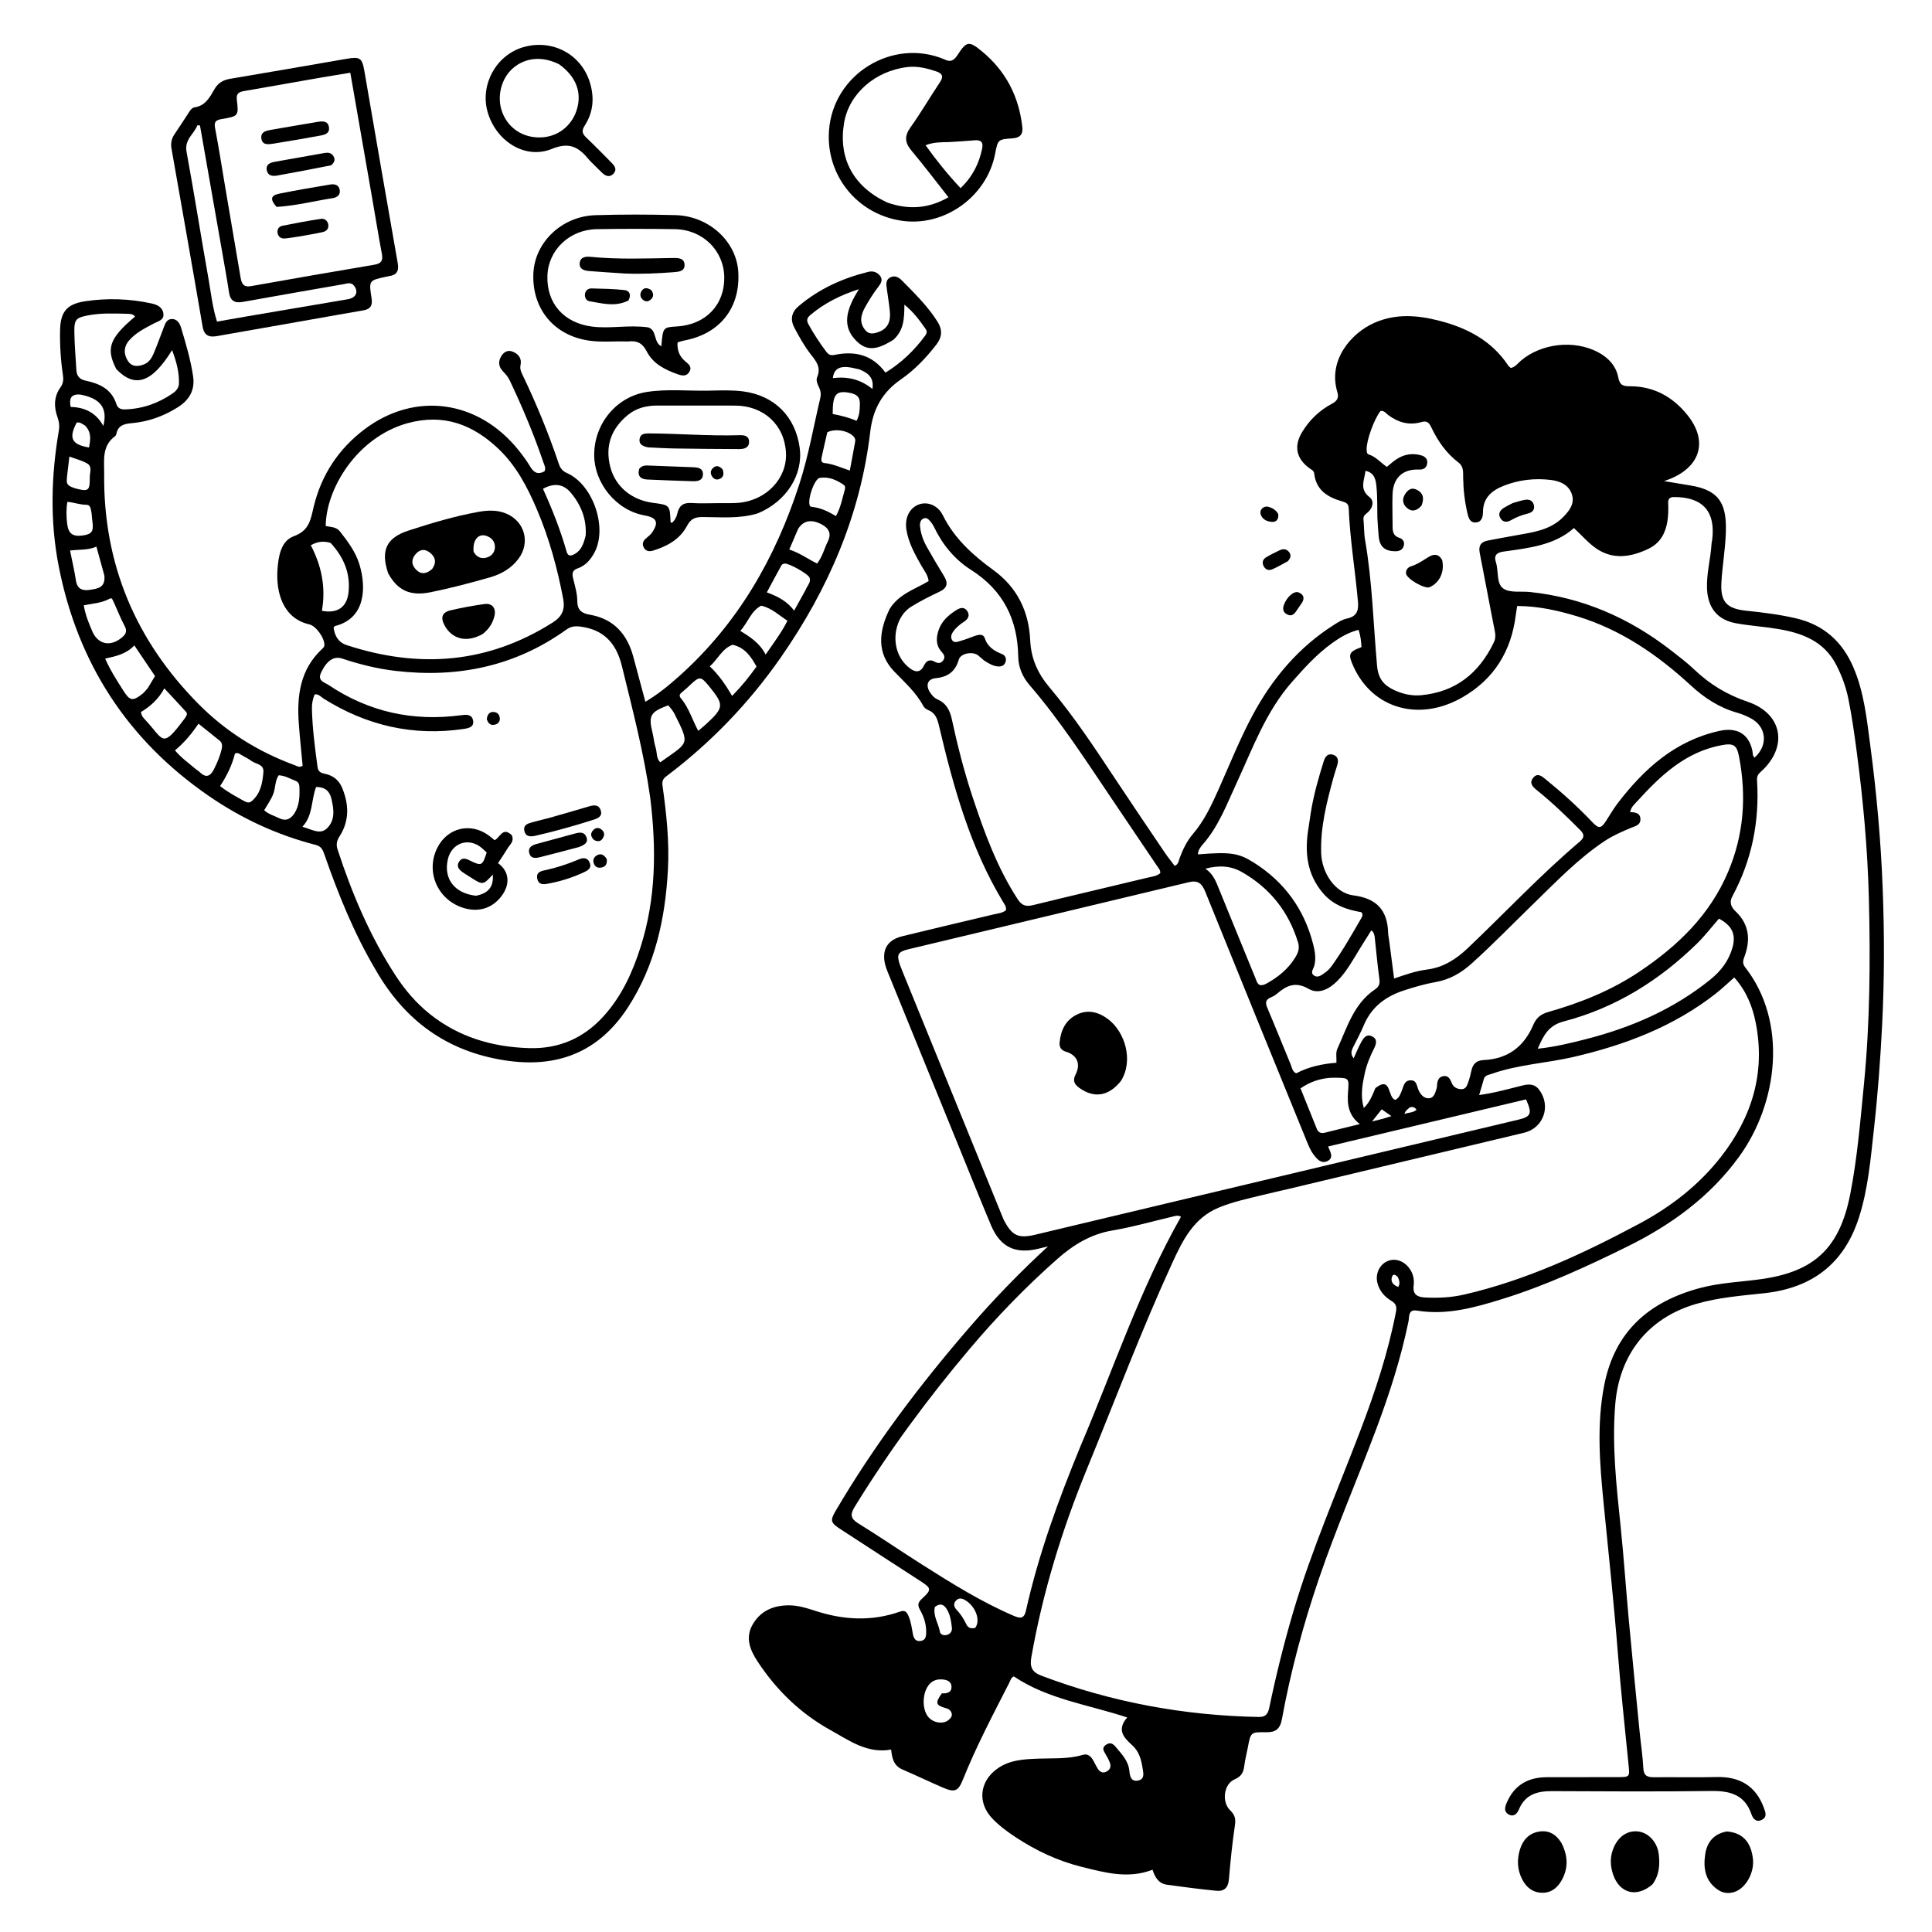 <svg version="1.1" id="Layer_1" xmlns="http://www.w3.org/2000/svg" xmlns:xlink="http://www.w3.org/1999/xlink" x="0px" y="0px"
	 width="100%" viewBox="0 0 1024 1024" enable-background="new 0 0 1024 1024" xml:space="preserve">
<path fill="#000000" opacity="1" stroke="none" 
	d="
M471.547,322.733 
	C476.504,314.752 485.058,312.286 492.189,307.995 
	C491.799,304.67 489.867,302.502 488.5,300.082 
	C485.052,293.981 481.572,287.888 480.424,280.838 
	C479.418,274.655 481.942,269.42 486.721,267.484 
	C491.201,265.668 496.942,267.5 499.731,273.118 
	C505.889,285.523 515.705,294.29 526.564,302.192 
	C539.2,311.387 545.317,324.113 546.031,339.362 
	C546.49,349.156 549.985,356.872 556.375,364.463 
	C569.246,379.751 580.291,396.488 591.33,413.172 
	C599.97,426.232 608.765,439.19 617.537,452.162 
	C619.11,454.489 620.905,456.667 622.605,458.923 
	C624.727,458.055 624.721,456.151 625.263,454.714 
	C626.984,450.153 629.077,445.759 632.233,442.076 
	C638.409,434.87 642.28,426.428 646.087,417.889 
	C651.852,404.96 657.127,391.756 663.784,379.296 
	C674.28,359.653 688.36,342.888 707.493,330.886 
	C709.455,329.655 711.561,328.334 713.77,327.879 
	C718.93,326.819 720.184,323.924 719.75,318.955 
	C718.302,302.374 715.491,285.929 714.842,269.276 
	C714.749,266.869 713.217,266.28 711.369,265.747 
	C703.712,263.541 697.535,259.844 696.553,250.935 
	C696.385,249.404 695.001,248.895 693.941,248.113 
	C687.01,243.002 685.659,236.395 690.197,228.936 
	C694.086,222.544 699.346,217.497 705.978,213.982 
	C708.506,212.642 709.783,210.98 708.86,207.966 
	C703.651,190.951 716.102,176.627 728.275,171.181 
	C739.736,166.053 751.344,167.019 762.998,170.037 
	C777.754,173.859 790.673,180.602 799.396,193.748 
	C799.741,194.268 800.323,194.63 800.774,195.046 
	C803.202,194.479 804.452,192.576 806.062,191.203 
	C816.936,181.93 834.329,180.005 846.926,186.638 
	C852.563,189.606 856.605,194.04 857.761,200.236 
	C858.518,204.294 860.529,204.729 863.89,204.723 
	C876.639,204.7 886.76,210.432 894.489,220.13 
	C905.127,233.478 901.503,246.822 885.842,253.547 
	C884.792,253.998 883.704,254.362 882.012,255.001 
	C887.053,255.837 891.489,256.605 895.936,257.305 
	C912.532,259.918 915.23,268.535 914.715,282.713 
	C914.401,291.346 912.881,299.929 912.381,308.562 
	C911.774,319.062 915.194,322.635 925.712,323.721 
	C934.486,324.628 943.236,325.71 951.851,327.715 
	C966.415,331.105 976.345,339.879 982.243,353.49 
	C988.025,366.832 989.421,381.104 991.307,395.285 
	C994.644,420.372 996.897,445.574 997.863,470.841 
	C998.78,494.807 998.787,518.802 997.588,542.796 
	C996.657,561.432 995.277,580.017 993.21,598.547 
	C991.46,614.241 990.172,630.024 985.312,645.216 
	C977.486,669.676 960.612,682.615 935.302,685.403 
	C923.085,686.75 910.795,687.635 898.863,691.139 
	C873.458,698.601 858.315,717.865 856.122,744.237 
	C854.312,766.005 856.729,787.432 858.955,808.959 
	C860.667,825.511 861.777,842.125 863.307,858.698 
	C865.127,878.41 867.094,898.108 869.03,917.81 
	C869.664,924.265 870.672,930.696 870.996,937.163 
	C871.204,941.337 873.264,942.011 876.761,941.973 
	C887.759,941.854 898.766,942.145 909.758,941.868 
	C922.037,941.558 930.571,946.472 934.911,958.232 
	C935.857,960.798 936.717,963.174 933.656,964.617 
	C930.775,965.976 929.096,963.886 928.323,961.63 
	C924.765,951.244 917.019,949.128 907.015,949.262 
	C878.854,949.639 850.683,949.471 822.518,949.339 
	C814.733,949.302 808.383,951.117 805.077,959.001 
	C804.134,961.249 802.341,963.202 799.595,961.678 
	C797.002,960.238 797.586,957.88 798.578,955.537 
	C802.571,946.109 809.911,941.978 819.866,941.953 
	C832.366,941.922 844.866,941.937 857.366,941.914 
	C863.891,941.902 863.793,941.76 863.184,935.527 
	C861.258,915.821 859.062,896.146 857.513,876.396 
	C855.431,849.859 852.569,823.383 849.963,796.888 
	C847.907,775.994 846.184,755.177 850.254,734.248 
	C855.818,705.642 874.04,689.9 901.067,682.67 
	C911.735,679.817 922.784,679.479 933.651,677.939 
	C961.947,673.931 975.129,661.231 980.677,632.841 
	C984.417,613.702 985.99,594.323 987.9,574.954 
	C991.144,542.052 991.367,509.084 990.538,476.116 
	C989.881,449.995 987.493,423.957 984.049,398.032 
	C982.822,388.792 981.527,379.571 979.682,370.432 
	C978.387,364.014 976.139,357.936 973.115,352.153 
	C966.637,339.77 955.101,335.488 942.386,333.374 
	C935.006,332.146 927.495,331.683 920.14,330.347 
	C910.309,328.562 905.244,322.228 904.769,312.249 
	C904.377,304.016 906.728,296.072 907.17,287.932 
	C907.197,287.438 907.384,286.955 907.449,286.461 
	C909.458,271.162 902.602,263.395 887.217,263.449 
	C885.093,263.457 884.14,264.332 884.175,266.415 
	C884.206,268.248 884.284,270.085 884.192,271.913 
	C883.786,279.989 881.48,287.206 873.591,290.936 
	C864.455,295.257 854.959,296.837 846.014,290.685 
	C841.827,287.805 838.421,283.789 834.216,279.874 
	C823.957,289.033 810.292,290.469 796.782,292.365 
	C793.363,292.844 791.651,294.263 792.876,298.064 
	C794.386,302.746 792.983,309.319 796.811,311.957 
	C800.281,314.348 806.122,313.274 810.912,313.775 
	C838.876,316.699 863.575,327.546 885.649,344.693 
	C889.857,347.962 894.141,351.19 897.984,354.862 
	C906.188,362.701 915.423,368.257 926.326,371.952 
	C944.964,378.269 947.911,396.061 933.097,409.206 
	C931.657,410.483 931.145,411.774 931.257,413.528 
	C932.653,435.328 928.517,455.951 918.102,475.23 
	C916.443,478.3 917.641,480.899 919.769,482.903 
	C927.389,490.078 927.901,498.474 924.388,507.633 
	C923.665,509.518 923.677,511.011 924.988,512.69 
	C947.695,541.779 942.348,584.706 921.793,613.027 
	C906.312,634.356 885.678,649.294 862.393,660.767 
	C841.027,671.293 819.387,681.296 796.577,688.403 
	C781.761,693.019 766.835,697.237 751.007,694.642 
	C746.229,693.858 747.022,697.991 746.557,700.258 
	C742.529,719.894 736.389,738.873 729.366,757.605 
	C719.428,784.114 708.141,810.105 698.997,836.919 
	C690.711,861.219 684.048,885.953 679.441,911.207 
	C678.498,916.379 676.09,918.221 671.047,918.124 
	C662.867,917.965 662.878,918.146 661.352,926.34 
	C660.773,929.45 659.921,932.521 659.54,935.651 
	C659.115,939.135 658.211,941.461 654.385,943.096 
	C648.622,945.557 647.393,954.974 651.991,959.482 
	C654.437,961.88 655.051,963.918 654.55,967.304 
	C653.138,976.843 652.155,986.455 651.353,996.068 
	C650.98,1000.547 648.809,1002.575 644.643,1002.15 
	C635.876,1001.257 627.126,1000.158 618.4,998.927 
	C614.089,998.318 612.144,994.931 610.866,990.997 
	C597.943,995.991 585.593,992.528 573.235,989.451 
	C560.653,986.319 549.1,980.875 538.304,973.758 
	C533.844,970.817 529.553,967.658 525.865,963.757 
	C518.098,955.542 519.115,944.512 528.191,937.724 
	C534.889,932.714 542.768,932.392 550.594,932.108 
	C558.406,931.825 566.276,932.404 573.905,930.107 
	C576.264,929.397 577.813,930.592 578.977,932.319 
	C580.085,933.962 580.794,935.872 581.889,937.526 
	C582.855,938.985 584.279,939.987 586.146,939.138 
	C588.024,938.285 589.044,936.712 588.387,934.679 
	C587.831,932.959 586.897,931.342 585.983,929.763 
	C584.94,927.96 583.77,926.352 586.293,924.699 
	C588.583,923.198 590.028,924.315 591.402,925.965 
	C594.576,929.778 598.116,933.306 598.607,938.745 
	C598.838,941.311 599.477,944.57 603.325,943.698 
	C606.763,942.919 606.032,939.868 605.651,937.49 
	C604.915,932.888 603.903,928.444 600.116,925.02 
	C595.845,921.158 591.585,916.964 597.458,910.293 
	C576.787,903.46 555.467,900.69 537.348,888.537 
	C535.909,889.059 535.492,890.805 534.773,892.216 
	C526.221,908.983 517.418,925.629 510.402,943.135 
	C507.863,949.47 506.094,950.194 499.715,947.449 
	C492.526,944.356 485.475,940.944 478.283,937.857 
	C473.541,935.822 472.787,931.639 472.323,927.31 
	C459.594,929.607 450.02,922.429 440.23,917.021 
	C424.396,908.273 411.594,895.903 401.606,880.737 
	C397.587,874.636 394.855,868.17 398.871,861.115 
	C403.052,853.77 409.905,850.864 418.166,850.858 
	C423.093,850.854 427.714,852.348 432.295,853.835 
	C447.146,858.655 462.008,859.448 476.903,854.226 
	C479.387,853.354 480.431,854.02 481.456,856.325 
	C482.841,859.445 483.219,862.722 483.834,865.984 
	C484.273,868.319 485.247,870.218 488.106,869.719 
	C490.694,869.267 490.862,867.201 490.895,865.11 
	C490.961,860.816 489.669,856.84 487.597,853.2 
	C486.158,850.671 486.598,849.227 488.716,847.294 
	C493.941,842.525 493.696,841.779 487.729,837.927 
	C473.59,828.802 459.486,819.621 445.388,810.434 
	C440.24,807.079 439.878,805.957 442.904,800.799 
	C463.379,765.898 487.666,733.768 514.115,703.226 
	C526.996,688.351 540.642,674.223 555.465,660.615 
	C553.709,661.039 551.953,661.462 550.197,661.886 
	C538.151,664.795 530.124,660.947 525.299,649.503 
	C519.474,635.691 513.921,621.765 508.261,607.884 
	C495.81,577.346 483.358,546.81 470.94,516.259 
	C470.067,514.111 469.157,511.898 468.81,509.631 
	C467.732,502.591 470.904,498.02 478.314,496.202 
	C494.321,492.273 510.375,488.539 526.406,484.714 
	C528.78,484.147 531.313,483.974 533.193,482.45 
	C533.428,480.475 532.387,479.266 531.639,478.028 
	C514.249,449.246 505.394,417.349 497.77,385.023 
	C496.884,381.267 495.979,377.993 492.044,376.386 
	C491.014,375.965 489.879,375.143 489.375,374.195 
	C485.537,366.987 479.556,361.724 473.986,355.939 
	C464.46,346.043 465.802,334.541 471.547,322.733 
M682.623,630.241 
	C678.084,631.3 673.535,632.318 669.008,633.426 
	C661.255,635.324 653.447,636.985 646.01,640.04 
	C632.584,645.554 626.759,657.55 621.273,669.508 
	C604.877,705.25 591.059,742.072 576.146,778.437 
	C562.895,810.751 552.684,843.903 546.634,878.334 
	C545.727,883.493 546.913,886.244 552.011,888.171 
	C589.148,902.208 627.56,909.287 667.208,910.025 
	C670.856,910.093 672.06,908.373 672.737,905.121 
	C676.3,888.012 680.496,871.064 685.447,854.291 
	C695.227,821.158 709.119,789.563 721.353,757.348 
	C729.045,737.096 735.797,716.567 739.901,695.233 
	C740.432,692.47 739.809,690.91 737.467,689.499 
	C733.787,687.281 731.067,684.15 730.025,679.858 
	C728.893,675.189 731.133,670.385 735.197,668.511 
	C739.12,666.701 743.724,668.057 746.719,671.877 
	C748.899,674.659 749.708,677.888 749.276,681.286 
	C748.675,686.002 751.08,687.489 755.24,687.697 
	C762.259,688.047 769.18,687.727 776.079,686.136 
	C809.022,678.537 839.323,664.382 868.904,648.563 
	C885.65,639.609 900.511,628.087 912.276,612.976 
	C928.527,592.103 935.751,568.76 930.631,542.377 
	C928.918,533.548 925.627,525.237 919.185,518.075 
	C915.765,521.084 912.797,523.956 909.566,526.494 
	C887.209,544.06 861.384,553.857 833.995,560.204 
	C819.6,563.54 804.658,564.19 790.591,569.173 
	C788.822,569.799 787.027,569.842 786.427,572.037 
	C785.698,574.701 784.872,577.339 783.967,580.394 
	C792.19,579.292 799.681,577.115 807.236,575.257 
	C810.566,574.438 813.557,574.591 815.78,577.561 
	C822.243,586.195 818.119,597.915 807.759,600.389 
	C766.316,610.282 724.872,620.168 682.623,630.241 
M693.613,438.306 
	C693.978,435.84 694.319,433.371 694.711,430.91 
	C696.209,421.517 698.802,412.399 701.648,403.345 
	C702.369,401.053 703.747,399.255 706.34,399.956 
	C709.156,400.718 709.576,402.984 708.767,405.569 
	C708.07,407.794 707.337,410.011 706.723,412.259 
	C703.168,425.283 699.831,438.359 700.237,452.014 
	C700.56,462.839 707.752,473.356 717.337,474.574 
	C729.668,476.139 735.414,482.425 735.742,494.451 
	C735.778,495.771 736.098,497.082 736.27,498.399 
	C737.123,504.927 737.97,511.455 738.905,518.647 
	C744.997,516.531 750.518,514.631 756.249,513.896 
	C764.955,512.78 771.702,508.468 777.933,502.554 
	C797.75,483.746 816.436,463.745 837.312,446.059 
	C839.885,443.879 839.783,442.212 837.535,439.952 
	C830.246,432.619 822.814,425.45 814.753,418.96 
	C812.568,417.201 810.315,415.197 812.548,412.337 
	C814.927,409.29 817.352,411.516 819.401,413.186 
	C828.063,420.242 836.36,427.706 844.046,435.824 
	C847.331,439.294 848.594,439.206 851.186,435.189 
	C853.264,431.97 855.182,428.624 857.51,425.595 
	C871.519,407.363 887.952,392.567 911.316,387.392 
	C920.576,385.342 926.879,388.898 928.802,397.89 
	C929.065,399.118 928.785,400.58 929.952,401.551 
	C937.332,394.996 936.325,385.033 927.798,380.617 
	C925.589,379.474 923.253,378.472 920.864,377.801 
	C911.328,375.122 903.391,369.958 896.139,363.274 
	C878.571,347.083 859.151,333.731 836.022,326.692 
	C825.72,323.557 815.199,321.218 804.128,321.191 
	C803.821,323.185 803.56,324.647 803.375,326.119 
	C800.977,345.204 791.817,360.024 775.065,369.628 
	C752.251,382.707 727.646,375.67 717.477,353.494 
	C714.339,346.652 714.755,345.568 721.618,342.979 
	C721.436,339.934 721.134,336.888 720.047,333.83 
	C714.577,335.216 710.185,337.871 705.994,340.899 
	C697.967,346.698 691.38,353.96 684.858,361.347 
	C670.999,377.045 664.012,396.474 655.433,415.014 
	C650.258,426.196 645.981,437.796 637.725,447.28 
	C636.401,448.801 634.996,450.493 634.928,452.842 
	C652.005,451.477 656.363,452.017 664.562,457.199 
	C680.799,467.461 691.319,481.967 696.027,500.586 
	C696.958,504.268 697.623,508.054 696.573,511.949 
	C696.143,513.544 694.348,515.523 696.359,516.975 
	C698.539,518.55 700.499,516.754 702.22,515.575 
	C703.567,514.652 704.795,513.417 705.753,512.088 
	C711.608,503.967 716.529,495.258 721.532,486.605 
	C721.996,485.801 722.595,484.846 721.573,483.483 
	C714.056,482.233 706.741,479.823 701.301,473.484 
	C692.645,463.395 691.321,451.716 693.613,438.306 
M531.966,646.488 
	C536.411,654.999 539.634,656.553 548.76,654.411 
	C558.806,652.052 568.833,649.607 578.872,647.217 
	C654.174,629.294 729.479,611.383 804.777,593.445 
	C811.541,591.833 812.187,590.169 808.828,582.692 
	C774.015,590.977 739.099,599.287 703.915,607.661 
	C705.078,610.557 707.105,613.601 703.624,615.367 
	C700.26,617.073 697.969,614.254 696.196,611.909 
	C694.717,609.954 693.714,607.584 692.776,605.284 
	C674.718,561.031 656.657,516.778 638.747,472.465 
	C637.004,468.153 634.807,466.452 630.086,467.586 
	C580.572,479.487 531.028,491.261 481.503,503.116 
	C475.799,504.481 475.097,506.005 477.063,511.612 
	C477.448,512.712 477.894,513.79 478.334,514.87 
	C496.104,558.516 513.877,602.162 531.966,646.488 
M572.761,766.33 
	C590.101,725.677 604.045,683.548 625.953,644.878 
	C624.148,643.898 622.726,644.538 621.289,644.877 
	C610.76,647.356 600.32,650.366 589.676,652.163 
	C578.16,654.107 568.968,659.719 560.457,667.235 
	C543.812,681.934 528.403,697.822 514.086,714.771 
	C491.695,741.279 471.134,769.123 452.964,798.718 
	C450.557,802.639 450.724,804.864 454.933,807.452 
	C466.422,814.52 477.541,822.185 488.939,829.405 
	C504.56,839.301 520.241,849.107 537.314,856.424 
	C540.581,857.824 542.768,858.166 543.768,853.692 
	C550.439,823.857 560.852,795.247 572.761,766.33 
M728.985,576.718 
	C737.723,569.91 735.308,582.027 739.595,582.952 
	C741.648,581.862 742.319,579.765 743.098,577.77 
	C743.993,575.478 744.351,572.643 747.635,572.59 
	C750.806,572.539 750.823,575.2 751.687,577.367 
	C752.681,579.86 754.583,582.335 757.489,582.111 
	C760.097,581.911 760.729,579.081 761.443,576.848 
	C761.593,576.38 761.622,575.864 761.649,575.367 
	C761.776,573.063 762.334,570.863 764.915,570.388 
	C767.59,569.894 768.617,571.854 769.466,574.043 
	C770.346,576.314 772.456,577.285 774.671,577.282 
	C777.14,577.278 777.715,574.964 778.362,573.109 
	C779.018,571.231 779.461,569.272 779.904,567.327 
	C780.705,563.808 782.59,562.023 786.466,561.847 
	C799.034,561.274 807.715,554.841 812.593,543.369 
	C814.159,539.686 816.482,537.555 820.396,536.444 
	C837.618,531.558 854.078,524.976 869.07,514.896 
	C889.221,501.347 906.141,485.126 915.857,462.29 
	C924.293,442.462 925.744,422.112 921.744,401.109 
	C920.571,394.951 918.88,393.782 912.62,394.937 
	C893.368,398.49 880.168,411.032 867.718,424.72 
	C866.324,426.254 864.531,427.68 863.998,430.433 
	C866.578,430.515 869.338,430.79 869.458,434.085 
	C869.578,437.398 866.634,437.862 864.419,438.793 
	C859.652,440.798 854.912,442.841 850.584,445.709 
	C836.594,454.98 825.065,467.068 813.124,478.66 
	C802.128,489.336 791.461,500.348 780.074,510.625 
	C774.509,515.648 768.389,519.215 760.841,520.534 
	C755.129,521.533 749.494,523.193 743.969,524.999 
	C734.392,528.13 726.864,533.748 722.839,543.42 
	C721.179,547.408 719.083,551.216 717.154,555.09 
	C716.237,556.93 715.722,558.711 717.467,560.924 
	C718.896,557.824 719.998,555.045 721.43,552.449 
	C722.641,550.255 724.202,547.782 727.267,549.32 
	C730.29,550.838 729.428,553.373 728.236,555.78 
	C726.16,559.968 724.332,564.273 723.35,568.851 
	C722.079,574.772 720.933,580.738 722.858,587.238 
	C726.046,584.184 727.262,580.725 728.985,576.718 
M521.602,350.085 
	C520.591,349.219 519.568,348.366 518.57,347.484 
	C515.854,345.083 509.186,346.147 508.17,349.621 
	C506.315,355.961 502.383,358.812 495.966,359.443 
	C491.712,359.861 490.546,363.043 492.752,366.686 
	C493.808,368.43 495.147,369.94 497.033,370.767 
	C501.644,372.79 503.494,376.612 504.501,381.268 
	C507.492,395.095 510.975,408.8 515.427,422.24 
	C521.668,441.084 528.429,459.679 539.329,476.502 
	C541.536,479.909 543.658,480.682 547.478,479.743 
	C567.684,474.777 587.958,470.086 608.182,465.192 
	C610.519,464.626 613.109,464.444 614.975,462.759 
	C615.084,461.082 614.05,460.136 613.318,459.05 
	C605.492,447.45 597.665,435.851 589.836,424.253 
	C575.765,403.406 562.157,382.227 545.684,363.109 
	C541.989,358.821 539.77,353.703 539.683,348.06 
	C539.377,328.287 531.699,312.858 514.649,302.037 
	C505.968,296.528 499.47,288.588 494.985,279.181 
	C494.559,278.286 493.993,277.432 493.36,276.668 
	C492.404,275.513 491.299,274.137 489.635,274.751 
	C487.821,275.42 487.461,277.337 487.632,278.966 
	C488.033,282.809 489.304,286.456 491.202,289.813 
	C494.152,295.032 497.181,300.21 500.326,305.313 
	C502.669,309.116 502.107,311.66 497.892,313.649 
	C492.778,316.062 487.697,318.627 482.893,321.598 
	C473.444,327.441 470.677,345.093 482.001,354.018 
	C484.897,356.301 487.777,356.845 489.726,352.749 
	C490.951,350.173 492.816,349.264 495.378,350.691 
	C497.075,351.637 498.521,351.787 499.786,350.173 
	C501.246,348.311 500.351,346.88 498.981,345.365 
	C495.937,341.999 496.153,338.047 497.45,334.082 
	C499.038,329.223 502.65,326.056 506.81,323.408 
	C508.816,322.131 510.97,321.487 512.567,323.73 
	C514.291,326.151 513.108,328.117 510.865,329.582 
	C508.758,330.959 506.83,332.541 505.333,334.583 
	C504.294,336 503.671,337.657 504.615,339.244 
	C505.595,340.89 507.362,340.206 508.716,339.818 
	C511.426,339.041 514.069,338.021 516.718,337.043 
	C518.753,336.292 521.188,335.902 521.931,338.188 
	C523.457,342.883 526.894,344.989 531.06,346.653 
	C532.769,347.336 533.536,348.938 532.98,350.784 
	C532.338,352.911 530.593,353.432 528.606,353.203 
	C526.229,352.929 524.2,351.752 521.602,350.085 
M730.035,274.326 
	C729.912,268.831 730.109,263.302 729.545,257.852 
	C729.198,254.506 728.677,250.562 723.75,249.552 
	C723.102,254.633 720.427,259.251 725.814,263.437 
	C728.428,265.468 727.724,268.951 725.169,271.379 
	C723.982,272.506 722.431,273.189 722.657,275.312 
	C723.045,278.952 722.899,282.67 723.525,286.26 
	C727.365,308.284 727.87,330.637 729.869,352.83 
	C730.487,359.687 733.367,363.112 738.775,365.672 
	C743.371,367.848 748.238,368.955 753.323,368.47 
	C771.636,366.723 783.968,356.706 791.759,340.47 
	C792.661,338.591 792.744,336.809 792.323,334.702 
	C789.551,320.839 787.037,306.924 784.287,293.056 
	C783.543,289.305 784.867,287.238 788.457,286.529 
	C793.517,285.532 798.595,284.626 803.67,283.711 
	C812.526,282.114 821.578,281.018 828.393,274.168 
	C831.659,270.886 834.648,267.13 833.211,262.287 
	C831.663,257.075 826.997,254.988 822.002,254.386 
	C813.449,253.354 805.014,254.293 796.965,257.482 
	C790.719,259.957 786.054,263.78 786.006,271.348 
	C785.99,273.845 785.417,276.741 782.176,276.908 
	C778.984,277.071 778.3,274.371 777.721,271.833 
	C776.306,265.638 775.588,259.385 775.503,253.017 
	C775.467,250.314 775.802,247.265 773.121,245.226 
	C766.613,240.278 762.051,233.767 758.61,226.477 
	C757.422,223.962 756.263,222.869 753.317,223.722 
	C746.945,225.567 741.169,223.948 735.895,220.066 
	C734.63,219.135 733.662,217.481 731.719,217.821 
	C728.337,221.987 724.157,233.631 724.348,238.224 
	C724.39,239.248 724.376,240.526 725.393,240.844 
	C729.294,242.064 731.838,245.309 735.061,247.444 
	C736.862,245.999 738.336,244.635 739.984,243.529 
	C744.079,240.78 748.576,239.979 753.338,241.366 
	C755.462,241.985 756.857,243.434 756.415,245.821 
	C755.982,248.167 754.362,248.974 752.016,248.877 
	C743.557,248.529 738.412,253.236 738.083,261.882 
	C737.868,267.539 738.12,273.212 738.104,278.878 
	C738.095,281.702 738.425,284.076 741.759,285.095 
	C743.622,285.664 744.681,287.399 743.951,289.513 
	C743.265,291.495 741.664,292.179 739.617,292.181 
	C734,292.187 731.219,289.759 730.726,284.243 
	C730.459,281.258 730.265,278.267 730.035,274.326 
M728.603,496.454 
	C728.308,495.372 728.325,494.147 726.81,493.128 
	C724.882,496.197 722.95,499.234 721.057,502.295 
	C717.294,508.38 713.948,514.768 708.842,519.902 
	C704.564,524.204 698.985,527.213 693.562,524.094 
	C686.711,520.154 681.984,522.292 676.958,526.596 
	C675.96,527.451 674.762,528.152 673.545,528.656 
	C670.693,529.837 670.594,531.566 671.715,534.207 
	C675.945,544.164 679.955,554.214 684.101,564.206 
	C684.775,565.83 684.917,567.824 686.983,568.894 
	C693.57,565.434 700.81,563.847 708.332,563.276 
	C708.459,560.534 707.895,557.933 708.783,555.997 
	C714.008,544.593 717.486,532.002 728.752,524.43 
	C730.789,523.06 731.48,521.574 731.124,519.024 
	C730.112,511.779 729.462,504.484 728.603,496.454 
M911.079,486.899 
	C907.252,491.284 903.694,495.943 899.551,500.006 
	C879.45,519.716 856.132,534.249 828.789,541.381 
	C820.693,543.492 818.043,548.889 815.031,555.837 
	C824.113,554.899 832.316,552.88 840.508,550.789 
	C864.667,544.626 887.115,534.891 906.644,519.081 
	C912.215,514.571 916.389,509.049 918.299,502.049 
	C920.151,495.263 918.068,490.573 911.079,486.899 
M671.064,521.414 
	C677.153,518.107 682.447,513.874 686.203,507.97 
	C687.811,505.444 689.03,502.897 688.012,499.559 
	C683.012,483.175 673.129,470.727 658.306,462.25 
	C652.46,458.907 646.194,458.479 638.903,460.423 
	C643.189,463.373 644.527,467.366 646.095,471.19 
	C652.528,486.886 658.881,502.616 665.343,518.3 
	C666.218,520.423 666.693,523.646 671.064,521.414 
M704.83,571.274 
	C699.283,571.76 694.201,573.477 689.304,576.858 
	C692.247,584.17 695.094,591.238 697.934,598.309 
	C698.777,600.407 700.286,600.842 702.369,600.313 
	C708.314,598.804 714.278,597.372 720.738,595.785 
	C714.768,591.258 713.974,585.305 714.472,578.968 
	C715.079,571.259 715.131,571.262 707.225,571.225 
	C706.725,571.223 706.226,571.237 704.83,571.274 
M499.212,897.483 
	C501.78,897.672 504.299,897.144 504.311,894.15 
	C504.323,891.037 501.679,890.214 498.99,890.107 
	C496.563,890.011 494.393,890.715 492.691,892.568 
	C488.901,896.698 488.467,905.433 491.846,909.816 
	C494.502,913.262 500.096,914.101 502.957,911.464 
	C503.966,910.534 504.854,909.458 504.367,907.981 
	C503.93,906.657 502.973,905.81 501.548,905.422 
	C495.945,903.893 495.487,902.67 499.212,897.483 
M516.852,862.837 
	C519.857,858.994 517.201,851.511 511.681,848.173 
	C509.974,847.142 508.279,846.7 506.739,848.3 
	C505.174,849.926 505.576,851.689 506.968,853.156 
	C509.157,855.462 510.821,858.07 512.186,860.923 
	C512.965,862.549 514.31,863.413 516.852,862.837 
M495.502,851.701 
	C494.391,856.508 497.474,860.496 498.192,864.96 
	C498.421,866.382 500.311,867.034 501.943,866.528 
	C503.739,865.971 504.738,864.559 504.525,862.744 
	C504.121,859.296 503.68,855.802 501.738,852.781 
	C500.316,850.57 498.515,849.411 495.502,851.701 
M733.331,592.863 
	C734.618,592.458 735.906,592.053 737.477,591.559 
	C735.479,590.16 733.927,589.072 732.33,587.954 
	C730.597,590.138 729.083,592.046 727.202,594.416 
	C729.495,593.845 731.082,593.449 733.331,592.863 
M740.937,676.952 
	C739.979,675.819 738.468,674.86 737.834,676.622 
	C736.854,679.346 738.43,681.161 741.102,682.096 
	C742.09,680.398 741.793,678.961 740.937,676.952 
M747.223,586.912 
	C746.262,587.905 744.856,588.527 744.402,590.434 
	C746.647,589.56 748.996,589.837 750.783,588.203 
	C749.928,586.953 748.994,586.452 747.223,586.912 
z"/>
<path fill="#000000" opacity="1" stroke="none" 
	d="
M199.02,513.907 
	C187.506,494.423 179.252,473.886 171.952,452.932 
	C171.108,450.509 170.391,448.605 167.332,447.821 
	C146.972,442.599 128.11,433.871 110.831,421.987 
	C67.697,392.32 41.249,351.638 31.147,300.257 
	C26.425,276.236 27.093,252.259 31.181,228.276 
	C31.619,225.706 31.342,223.53 30.444,221.052 
	C28.501,215.683 28.554,210.17 32.041,205.323 
	C33.573,203.193 33.714,201.175 33.352,198.766 
	C32.161,190.846 31.668,182.866 31.847,174.859 
	C32.067,165.006 35.662,161.06 45.377,159.635 
	C57.042,157.924 68.619,158.313 80.145,160.8 
	C83.293,161.479 86.083,162.72 86.593,166.147 
	C87.115,169.659 83.835,170.237 81.561,171.438 
	C76.841,173.932 72.012,176.317 68.445,180.423 
	C65.434,183.889 65.481,187.913 67.948,191.521 
	C70.06,194.609 73.415,194.324 76.538,193.031 
	C78.992,192.016 80.394,189.774 81.377,187.501 
	C83.292,183.076 84.866,178.504 86.623,174.009 
	C87.466,171.851 88.121,169.222 90.946,169.095 
	C93.971,168.959 95.325,171.499 96.029,173.861 
	C98.547,182.303 101.08,190.748 102.354,199.51 
	C103.428,206.899 100.222,212.083 94.229,215.868 
	C86.789,220.567 78.685,223.503 69.908,224.281 
	C65.993,224.629 62.616,225.312 61.706,229.885 
	C61.613,230.354 61.36,230.921 60.996,231.186 
	C53.871,236.372 55.289,244.027 55.214,251.215 
	C54.716,298.848 71.825,339.368 105.14,373.063 
	C119.613,387.701 136.813,398.444 156.195,405.558 
	C157.39,405.997 158.545,406.973 160.403,405.902 
	C159.729,398.562 158.915,391.014 158.366,383.448 
	C157.296,368.704 159.079,354.793 170.686,343.986 
	C171.301,343.413 171.895,342.922 171.939,341.965 
	C172.109,338.247 167.54,331.766 163.932,330.937 
	C149.848,327.703 146.194,313.827 147.077,301.74 
	C147.583,294.819 148.898,286.688 155.701,284.215 
	C164.063,281.175 164.654,275.258 166.294,268.476 
	C170.343,251.726 179.387,237.968 193.198,227.541 
	C219.897,207.381 253.436,211.935 274.843,238.597 
	C277.133,241.448 279.297,244.436 281.185,247.562 
	C283.1,250.733 285.365,251.614 288.631,249.788 
	C289.461,248.023 288.498,246.522 287.98,244.995 
	C282.94,230.147 276.858,215.729 270.137,201.57 
	C269.259,199.718 267.979,198.274 266.576,196.822 
	C264.202,194.365 263.935,191.445 265.799,188.596 
	C267.176,186.492 269.197,185.328 271.807,186.406 
	C274.949,187.703 276.622,190.088 275.901,193.491 
	C275.513,195.323 276.005,196.71 276.738,198.23 
	C284.191,213.702 290.711,229.559 296.182,245.837 
	C296.978,248.206 298.165,249.701 300.575,250.769 
	C314.322,256.859 322.124,279.665 315.076,292.858 
	C313.072,296.61 310.365,299.806 306.198,301.243 
	C303.542,302.16 303.095,303.727 303.692,306.257 
	C304.647,310.301 305.959,314.405 305.975,318.489 
	C305.996,323.446 308.286,325.055 312.647,325.812 
	C325.241,327.998 332.388,336.031 335.638,347.998 
	C336.902,352.655 338.137,357.319 339.387,361.98 
	C340.198,365.005 341.011,368.029 342.066,371.955 
	C348.77,367.974 354.355,363.382 359.747,358.577 
	C390.96,330.756 410.972,295.911 423.704,256.489 
	C428.525,241.561 431.186,226.127 434.778,210.91 
	C435.222,209.028 435.055,207.368 434.231,205.609 
	C433.385,203.806 432.338,201.62 433.115,199.84 
	C435.351,194.72 432.51,191.386 429.72,187.8 
	C426.337,183.451 423.651,178.648 421.08,173.778 
	C418.697,169.263 419.489,165.48 423.348,162.211 
	C434.129,153.078 446.622,147.434 460.238,144.086 
	C462.736,143.471 464.958,144.251 466.484,146.245 
	C468.15,148.422 466.756,150.411 465.44,152.13 
	C462.899,155.449 460.703,158.968 458.643,162.598 
	C456.243,166.825 455.238,171.003 458.711,175.09 
	C460.65,177.372 463.127,176.867 465.615,175.977 
	C470.783,174.13 472.106,170.096 471.652,165.204 
	C471.284,161.236 470.602,157.297 470.073,153.343 
	C469.762,151.021 469.195,148.495 471.753,147.083 
	C474.198,145.734 476.412,146.991 478.073,148.685 
	C484.832,155.575 491.775,162.32 496.956,170.58 
	C499.57,174.748 499.372,178.665 496.332,182.589 
	C490.885,189.617 484.782,196.055 477.501,201.095 
	C467.624,207.931 462.659,216.809 461.236,228.927 
	C456.074,272.878 439.006,312.309 413.861,348.427 
	C396.972,372.686 376.706,393.733 353.09,411.51 
	C351.13,412.986 350.862,414.368 351.167,416.55 
	C353.219,431.242 354.812,445.994 354.02,460.847 
	C352.635,486.802 347.233,511.702 332.861,533.867 
	C317.389,557.729 295.312,566.338 267.457,561.994 
	C236.78,557.21 214.436,540.89 199.02,513.907 
M344.629,422.78 
	C341.307,399.163 335.274,376.137 329.614,353.018 
	C326.673,341.001 320.082,333.635 307.408,332.084 
	C304.514,331.73 302.442,332.08 300.078,333.774 
	C272.884,353.264 242.457,359.451 209.594,355.583 
	C199.952,354.449 190.629,352.141 181.435,349.077 
	C176.79,347.528 173.127,350.285 170.18,356.476 
	C168.058,360.933 172.092,361.674 174.203,363.09 
	C195.446,377.336 218.852,382.459 244.149,379.112 
	C246.944,378.742 249.988,378.359 250.711,381.749 
	C251.485,385.377 248.382,385.97 245.635,386.373 
	C218.959,390.288 194.373,384.578 171.622,370.338 
	C170.144,369.412 168.953,367.755 166.78,368.042 
	C165.693,370.549 165.266,373.144 165.33,375.819 
	C165.578,386.152 166.936,396.374 168.307,406.601 
	C168.659,409.228 170.369,409.747 172.386,410.173 
	C176.625,411.067 179.669,413.569 181.303,417.479 
	C184.962,426.238 185.298,434.987 179.98,443.252 
	C178.477,445.588 178.061,447.596 178.919,450.224 
	C186.596,473.753 196.208,496.405 209.762,517.195 
	C214.679,524.738 220.547,531.607 227.63,537.302 
	C243.066,549.715 261.052,554.97 280.505,555.53 
	C296.181,555.982 309.404,550.273 320.006,538.507 
	C329.604,527.854 335.338,515.199 339.587,501.757 
	C347.679,476.159 347.977,450.024 344.629,422.78 
M215.851,224.336 
	C188.943,231.93 172.729,259.318 172.642,278.813 
	C175.242,279.383 178.192,279.154 180.195,281.699 
	C184.439,287.091 188.529,292.59 190.532,299.236 
	C194.258,311.599 193.691,327.852 177.467,331.839 
	C177.229,331.898 177.086,332.347 176.816,332.733 
	C177.45,337.054 179.266,340.458 183.861,341.959 
	C222.076,354.437 258.549,351.774 293.018,329.899 
	C298.032,326.717 299.55,322.93 298.498,317.383 
	C295.418,301.146 291.078,285.281 284.595,270.064 
	C279.546,258.209 273.618,246.806 264.116,237.813 
	C250.705,225.12 235.264,218.98 215.851,224.336 
M61.644,195.633 
	C56.023,184.715 57.957,179.277 71.586,167.785 
	C70.423,166.257 68.703,166.357 67.102,166.312 
	C60.282,166.117 53.475,165.86 46.689,167.156 
	C40.492,168.34 39.316,169.216 39.398,175.631 
	C39.485,182.448 40.073,189.259 40.475,196.071 
	C40.663,199.266 42.097,201.078 45.522,201.793 
	C52.788,203.309 59.188,206.279 61.685,214.178 
	C62.409,216.47 64.102,217.067 66.351,216.993 
	C75.612,216.688 83.958,213.712 91.542,208.495 
	C93.382,207.23 94.791,205.56 94.853,203.181 
	C95.009,197.176 93.477,191.558 91.211,185.573 
	C80.561,202.82 71.554,205.97 61.644,195.633 
M473.506,180.108 
	C467.627,183.681 461.203,187.068 455.102,181.803 
	C445.029,173.111 449.077,163.263 455.22,153.273 
	C445.236,156.495 437.025,160.699 429.758,166.745 
	C427.975,168.228 427.193,169.471 428.441,171.762 
	C431.234,176.892 434.436,181.737 437.929,186.403 
	C438.993,187.825 440.161,188.55 442.169,188.129 
	C452.9,185.88 462.311,187.889 469.31,197.51 
	C477.848,192.259 484.691,185.625 490.439,177.796 
	C491.175,176.794 491.478,175.61 490.719,174.532 
	C487.55,170.035 484.382,165.522 479.346,161.476 
	C479.273,168.79 479.153,175.001 473.506,180.108 
M310.42,283.84 
	C310.969,275.091 307.948,267.523 302.396,260.985 
	C298.55,256.455 293.516,255.892 287.782,259.088 
	C292.69,269.887 297.082,280.958 300.326,292.444 
	C301.081,295.117 302.863,294.614 304.616,293.634 
	C308.126,291.673 309.314,288.229 310.42,283.84 
M175.258,287.786 
	C171.633,286.602 168.221,286.977 164.731,289.008 
	C170.553,300.117 172.757,311.611 170.611,323.734 
	C178.941,325.339 183.949,321.749 184.743,313.831 
	C185.736,303.941 182.372,295.556 175.258,287.786 
M78.273,364.787 
	C79.549,362.673 80.825,360.559 82.166,358.336 
	C78.648,353.12 75.147,347.931 71.198,342.075 
	C66.923,346.683 61.421,347.827 55.734,349.067 
	C58.534,355.444 62.093,360.856 65.545,366.31 
	C68.853,371.537 70.458,371.717 75.394,367.822 
	C76.298,367.108 77.035,366.183 78.273,364.787 
M103.807,407.676 
	C104.471,408.175 105.201,408.607 105.787,409.185 
	C109.057,412.408 111.394,411.663 113.393,407.721 
	C115.056,404.441 116.478,401.098 117.376,397.542 
	C117.833,395.732 118.051,393.879 116.346,392.501 
	C112.764,389.605 109.159,386.739 105.208,383.575 
	C101.54,388.946 97.67,393.639 92.746,397.7 
	C95.939,401.577 99.761,404.23 103.807,407.676 
M128.356,400.394 
	C127.216,399.881 126.314,398.58 124.532,399.42 
	C123.016,405.513 120.217,411.263 116.651,416.633 
	C120.927,420.052 125.228,422.214 129.4,424.586 
	C130.798,425.381 132.145,425.738 133.519,424.543 
	C138.178,420.492 139.133,414.894 139.611,409.246 
	C139.977,404.935 135.567,405.059 133.23,403.291 
	C131.916,402.297 130.383,401.593 128.356,400.394 
M388.295,341.733 
	C382.708,343.833 380.533,349.294 376.22,353.193 
	C381.149,357.882 384.633,363.049 388.039,368.853 
	C393.139,363.652 397.24,358.559 400.966,353.287 
	C398.041,348.083 395.061,343.341 388.295,341.733 
M354.2,373.828 
	C344.643,377.345 343.586,379.254 345.873,388.503 
	C346.508,391.068 346.689,393.763 347.494,396.264 
	C348.315,398.811 347.715,401.902 349.959,404.026 
	C365.119,393.21 365.86,395.11 357.484,378.317 
	C356.753,376.851 355.653,375.569 354.2,373.828 
M60.413,319.411 
	C59.8,318.534 59.576,316.511 58.228,317.266 
	C53.981,319.643 49.155,319.878 44.402,320.803 
	C45.268,326.088 47.1,330.352 48.918,334.603 
	C51.943,341.677 58.644,342.969 64.7,337.821 
	C66.739,336.088 67.504,334.489 66.085,331.839 
	C64.048,328.036 62.45,323.998 60.413,319.411 
M97.918,380.784 
	C98.567,379.663 99.741,378.54 98.532,377.207 
	C94.905,373.207 91.203,369.274 87.095,364.846 
	C83.874,370.81 79.469,374.512 74.702,377.407 
	C75.042,379.759 76.38,380.865 77.477,382.065 
	C87.061,392.553 85.86,396.89 97.918,380.784 
M361.348,370.64 
	C365.24,375.579 367.012,381.689 370.084,387.36 
	C371.702,385.985 373.003,384.957 374.216,383.834 
	C383.846,374.918 383.927,373.623 375.59,363.433 
	C371.495,358.428 370.692,358.398 365.894,362.951 
	C364.45,364.322 362.986,365.683 361.434,366.926 
	C360.196,367.918 359.586,368.843 361.348,370.64 
M403.445,321.02 
	C397.991,323.881 396.499,329.818 392.39,334.395 
	C397.76,337.693 402.628,340.811 405.807,346.931 
	C410.18,340.564 414.302,335.156 417.368,328.998 
	C412.686,325.985 409.128,322.324 403.445,321.02 
M427.024,312.602 
	C427.755,310.478 429.956,308.771 429.11,306.216 
	C428.455,304.236 418.177,298.47 415.907,298.708 
	C415.322,298.769 414.503,299.067 414.255,299.514 
	C411.646,304.205 409.131,308.948 406.43,313.973 
	C412.513,316.189 417.345,318.847 420.905,323.65 
	C422.98,319.914 424.833,316.58 427.024,312.602 
M55.299,304.981 
	C53.943,300.055 52.587,295.13 51.096,289.717 
	C46.703,291.7 42.199,291.155 37.129,291.796 
	C38.248,297.4 39.458,302.517 40.248,307.697 
	C40.963,312.386 43.935,313.221 47.783,312.61 
	C51.733,311.983 56.039,311.495 55.299,304.981 
M422.984,280.398 
	C421.503,283.86 420.022,287.322 418.34,291.255 
	C423.922,293.093 428.278,296.328 433.104,298.69 
	C435.983,294.866 436.897,290.752 438.717,287.078 
	C440.9,282.671 439.255,279.869 435.258,277.812 
	C430.077,275.146 425.821,275.786 422.984,280.398 
M155.931,431.301 
	C158.807,426.885 158.88,421.94 158.681,416.931 
	C158.621,415.437 157.983,414.366 156.614,413.845 
	C153.72,412.746 151.01,411.047 147.703,410.921 
	C145.74,413.861 146.058,417.361 144.963,420.452 
	C143.804,423.726 141.687,426.46 140.028,429.456 
	C142.401,431.625 145.2,432.279 147.683,433.536 
	C150.772,435.101 153.401,434.879 155.931,431.301 
M438.495,229.098 
	C437.532,233.309 436.535,237.512 435.623,241.734 
	C435.313,243.17 434.819,245.212 436.87,245.409 
	C441.507,245.852 445.68,247.831 450.422,249.406 
	C451.411,244.059 452.31,239.182 453.22,234.307 
	C453.411,233.287 453.335,232.416 452.592,231.545 
	C449.942,228.434 443.195,226.86 438.495,229.098 
M431.58,268.833 
	C435.705,269.46 439.369,271.345 443.068,273.521 
	C445.642,268.901 446.445,264.145 447.757,259.566 
	C448.043,258.57 448.073,257.587 447.069,256.9 
	C443.27,254.297 439.172,252.524 434.475,253.297 
	C431.513,253.785 427.521,265.879 429.41,268.326 
	C429.65,268.636 430.338,268.6 431.58,268.833 
M167.553,417.116 
	C164.846,423.974 166.072,432.009 160.275,438.218 
	C165.217,439.533 169.579,442.616 173.283,439.05 
	C177.797,434.704 176.976,428.777 175.603,423.176 
	C174.674,419.385 172.363,417.111 167.553,417.116 
M48.549,272.017 
	C48.04,270.191 48.327,267.549 45.603,267.532 
	C42.284,267.511 39.18,266.298 35.715,265.987 
	C35.035,269.989 35.144,273.78 35.589,277.53 
	C36.229,282.923 38.604,284.599 43.975,283.795 
	C48.845,283.066 49.747,281.594 48.909,275.811 
	C48.767,274.829 48.721,273.833 48.549,272.017 
M39.775,258.812 
	C46.863,260.719 47.676,260.2 47.582,252.998 
	C47.549,250.513 49.031,247.304 46.251,245.674 
	C43.485,244.053 40.217,243.286 36.768,241.994 
	C36.323,245.777 35.917,249.18 35.526,252.585 
	C35.451,253.242 35.439,253.906 35.394,254.567 
	C35.216,257.157 37.088,257.902 39.775,258.812 
M451.152,208.378 
	C443.139,206.66 441.295,208.683 441.346,219.419 
	C445.627,220.198 449.89,221.328 454.024,223.02 
	C455.163,220.793 455.566,218.699 455.654,216.555 
	C455.788,213.27 456.497,209.662 451.152,208.378 
M42.431,209.111 
	C37.447,208.762 36.581,211.423 37.469,215.69 
	C45.093,215.869 50.966,218.84 54.77,225.773 
	C57.158,216.358 53.368,211.132 42.431,209.111 
M455.517,195.787 
	C453.409,195.364 451.317,194.744 449.188,194.559 
	C444.412,194.144 441.921,196.058 441.421,200.405 
	C448.991,199.459 455.991,200.932 462.404,206.168 
	C463.283,200.287 460.384,197.78 455.517,195.787 
M45.135,225.588 
	C43.709,224.858 42.484,223.551 40.66,223.981 
	C36.281,232.161 37.936,235.645 47.189,237.181 
	C47.844,233.291 48.753,229.463 45.135,225.588 
z"/>
<path fill="#000000" opacity="1" stroke="none" 
	d="
M165.17,169.308 
	C148.205,172.271 131.674,175.198 115.141,178.117 
	C110.985,178.851 108.235,178.09 107.377,173.051 
	C102.016,141.6 96.42,110.189 90.894,78.766 
	C90.411,76.015 90.863,73.522 92.475,71.174 
	C94.924,67.606 97.229,63.941 99.622,60.334 
	C100.544,58.946 101.451,57.151 103.102,56.909 
	C108.901,56.062 111.208,51.521 113.677,47.245 
	C115.602,43.91 118.305,42.379 122.027,41.755 
	C142.523,38.324 162.995,34.756 183.47,31.205 
	C190.877,29.92 191.916,30.619 193.157,37.81 
	C199.008,71.692 204.823,105.581 210.802,139.441 
	C211.556,143.713 210.231,145.822 206.07,146.383 
	C205.577,146.449 205.092,146.579 204.604,146.684 
	C195.504,148.637 195.442,148.647 196.945,158.131 
	C197.522,161.768 196.433,163.856 192.618,164.496 
	C183.6,166.01 174.607,167.669 165.17,169.308 
M197.116,104.212 
	C193.324,82.463 189.531,60.714 185.667,38.553 
	C179.726,39.535 174.5,40.363 169.289,41.269 
	C156.01,43.576 142.737,45.919 129.461,48.247 
	C126.96,48.686 125.109,49.392 125.506,52.715 
	C126.546,61.426 126.458,61.593 117.58,63.088 
	C114.414,63.622 113.355,64.503 114.003,67.9 
	C115.966,78.19 117.563,88.549 119.316,98.879 
	C122.041,114.947 124.777,131.013 127.51,147.08 
	C128.032,150.149 128.958,152.379 132.979,151.662 
	C154.776,147.775 176.594,144.009 198.423,140.309 
	C201.98,139.706 203.096,138.208 202.403,134.564 
	C200.538,124.758 199.004,114.89 197.116,104.212 
M117.746,133.486 
	C113.826,111.156 109.906,88.826 105.985,66.495 
	C105.527,66.462 105.068,66.428 104.61,66.395 
	C102.835,71.11 97.666,73.887 98.871,80.43 
	C103.024,102.99 106.57,125.66 110.585,148.246 
	C111.88,155.529 112.621,162.969 115.026,170.456 
	C120.35,169.523 125.241,168.643 130.139,167.81 
	C148.189,164.741 166.244,161.7 184.291,158.616 
	C188.646,157.872 190.124,154.856 187.8,151.596 
	C186.154,149.287 183.857,150.315 181.837,150.664 
	C164.129,153.726 146.429,156.834 128.741,160.008 
	C124.516,160.766 122.058,159.571 121.389,155.003 
	C120.377,148.094 119.058,141.229 117.746,133.486 
z"/>
<path fill="#000000" opacity="1" stroke="none" 
	d="
M500.334,31.376 
	C503.892,33.286 505.755,31.877 507.558,29.087 
	C512.341,21.685 513.636,21.569 520.577,27.323 
	C533.128,37.728 540.038,51.138 541.845,67.282 
	C542.3,71.342 540.541,73.062 536.56,73.334 
	C528.891,73.858 528.897,73.959 527.397,81.683 
	C523.043,104.101 500.742,120.169 478.3,117.058 
	C454.305,113.732 437.753,92.886 439.369,69.388 
	C441.45,39.13 473.15,20.069 500.334,31.376 
M470.257,107.34 
	C481.304,111.226 491.935,110.738 502.705,104.545 
	C495.958,95.989 489.753,87.768 483.146,79.885 
	C479.603,75.657 479.233,72.179 482.561,67.524 
	C488.074,59.812 492.851,51.577 498.126,43.688 
	C500.202,40.585 499.571,38.955 496.181,37.819 
	C491.243,36.163 486.217,34.923 481.005,35.536 
	C463.712,37.571 449.965,49.752 447.383,65.134 
	C444.24,83.866 452.202,98.913 470.257,107.34 
M502.633,75.321 
	C498.733,75.401 494.806,75.304 490.57,76.98 
	C496.407,85.138 502.378,92.514 509.145,99.721 
	C515.487,93.589 518.976,86.615 520.586,78.61 
	C521.265,75.235 519.76,74.066 516.497,74.37 
	C512.201,74.771 507.889,74.998 502.633,75.321 
z"/>
<path fill="#000000" opacity="1" stroke="none" 
	d="
M401.713,272.071 
	C391.885,275.078 382.167,274.07 372.543,274.036 
	C368.695,274.023 366.193,274.784 364.209,278.588 
	C360.459,285.779 353.72,289.494 346.168,291.826 
	C343.985,292.5 342.133,292.125 341.098,289.962 
	C340.161,288.003 341.033,286.462 342.608,285.166 
	C343.628,284.327 344.716,283.479 345.464,282.417 
	C349.316,276.945 348.22,274.347 341.681,273.193 
	C326.665,270.543 314.793,256.145 314.938,240.76 
	C315.094,224.319 326.854,210.223 342.832,207.745 
	C353.751,206.052 364.788,207.283 375.77,207.055 
	C381.757,206.931 387.822,206.676 393.732,207.428 
	C410.506,209.561 421.638,220.873 423.853,237.332 
	C425.77,251.583 416.885,265.714 401.713,272.071 
M381.471,266.674 
	C384.8,266.63 388.147,266.789 391.455,266.506 
	C406.222,265.243 417.297,253.468 416.582,239.943 
	C415.803,225.202 404.841,215.024 389.589,214.972 
	C375.936,214.926 362.282,215.001 348.629,214.949 
	C342.786,214.926 337.377,216.166 332.781,219.94 
	C323.971,227.177 320.592,236.325 323.468,247.491 
	C326.145,257.889 334.733,265.026 346.111,266.513 
	C355.031,267.679 355.027,267.679 355.415,276.643 
	C355.423,276.82 355.833,276.98 356.087,277.172 
	C357.666,275.818 358.594,274.016 359.023,272.071 
	C359.93,267.963 362.229,266.313 366.499,266.605 
	C371.139,266.923 375.818,266.675 381.471,266.674 
z"/>
<path fill="#000000" opacity="1" stroke="none" 
	d="
M332.823,181.006 
	C325.699,180.757 319.044,181.487 312.395,180.561 
	C293.753,177.965 281.874,163.768 282.7,144.912 
	C283.422,128.407 297.768,114.611 315.561,114.055 
	C329.703,113.612 343.878,113.65 358.024,114.024 
	C375.709,114.493 390.25,127.853 391.291,143.942 
	C392.528,163.06 381.625,176.955 362.648,180.479 
	C361.529,180.687 360.447,181.092 359.129,181.468 
	C358.803,185.698 360.171,189.009 363.338,191.641 
	C365.026,193.044 366.911,194.508 365.409,197.047 
	C363.898,199.601 361.609,199.21 359.244,198.381 
	C352.495,196.018 346.139,192.841 342.769,186.245 
	C340.597,181.996 337.786,180.356 332.823,181.006 
M343.491,173.5 
	C348.349,174.921 346.225,181.415 350.527,183.529 
	C351.359,173.478 351.359,173.478 358.839,173.023 
	C374.049,172.097 384.119,161.573 383.876,146.856 
	C383.643,132.725 372.414,121.67 357.684,121.457 
	C343.857,121.258 330.023,121.22 316.198,121.465 
	C301.863,121.719 290.649,132.485 290.146,145.983 
	C289.597,160.712 298.76,171.137 313.752,173.09 
	C323.398,174.346 333.04,172.087 343.491,173.5 
z"/>
<path fill="#000000" opacity="1" stroke="none" 
	d="
M314.253,86.764 
	C313.526,86.046 313.007,85.615 312.586,85.104 
	C307.256,78.634 302.573,74.796 292.487,78.924 
	C278.122,84.804 262.591,74.523 258.358,59.028 
	C254.448,44.71 263.06,29.205 277.24,25.036 
	C292.61,20.516 307.976,28.638 312.617,43.599 
	C315.135,51.716 314.488,59.464 309.906,66.584 
	C308.133,69.339 308.617,70.901 310.751,72.93 
	C315.335,77.289 319.755,81.822 324.2,86.325 
	C325.8,87.946 327.148,89.848 325.214,91.987 
	C323.167,94.252 321.014,93.343 319.119,91.583 
	C317.535,90.11 316.04,88.541 314.253,86.764 
M296.335,34.067 
	C287.412,29.593 278.279,30.433 271.669,36.335 
	C265.569,41.782 263.249,51.35 266.112,59.254 
	C269.193,67.758 276.902,72.976 286.197,72.847 
	C295.279,72.721 302.823,67.104 305.637,58.372 
	C308.582,49.231 305.462,40.611 296.335,34.067 
z"/>
<path fill="#000000" opacity="1" stroke="none" 
	d="
M827.542,976.713 
	C831.092,983.543 831.324,990.083 827.74,996.54 
	C825.517,1000.545 822.195,1003.272 817.409,1003.207 
	C812.479,1003.141 809.024,1000.45 806.81,996.146 
	C804.169,991.013 803.937,985.636 805.618,980.206 
	C807.146,975.27 810.302,971.74 815.548,970.813 
	C820.655,969.911 824.603,972.004 827.542,976.713 
z"/>
<path fill="#000000" opacity="1" stroke="none" 
	d="
M875.836,998.751 
	C867.506,1006.005 858.365,1003.549 854.975,993.509 
	C853.497,989.134 853.269,984.773 854.869,980.351 
	C857.277,973.69 862.296,970.032 868.257,970.718 
	C873.691,971.343 878.404,976.326 879.17,982.726 
	C879.83,988.242 879.544,993.693 875.836,998.751 
z"/>
<path fill="#000000" opacity="1" stroke="none" 
	d="
M915.188,970.718 
	C923.517,971.294 928.068,976.204 929.093,985.251 
	C929.919,992.547 925.333,1000.784 919.336,1002.751 
	C916.312,1003.743 913.36,1003.481 910.718,1001.738 
	C903.76,997.149 902.69,990.179 903.805,982.758 
	C904.741,976.534 908.157,972.042 915.188,970.718 
z"/>
<path fill="#000000" opacity="1" stroke="none" 
	d="
M682.559,297.471 
	C679.646,299.075 677.065,300.545 674.363,301.739 
	C672.471,302.575 670.741,301.939 669.758,300.071 
	C668.758,298.173 669.323,296.431 671.084,295.366 
	C673.331,294.008 675.723,292.884 678.083,291.721 
	C679.852,290.849 681.595,290.778 683.048,292.374 
	C684.56,294.035 684.194,295.659 682.559,297.471 
z"/>
<path fill="#000000" opacity="1" stroke="none" 
	d="
M689.465,320.353 
	C688.394,321.882 687.59,323.14 686.728,324.357 
	C685.79,325.681 684.503,326.524 682.886,325.932 
	C680.527,325.068 679.56,323.424 680.414,320.833 
	C681.822,316.558 685.873,312.899 688.398,314.026 
	C691.337,315.337 691.645,317.535 689.465,320.353 
z"/>
<path fill="#000000" opacity="1" stroke="none" 
	d="
M677.494,272.47 
	C677.795,275.293 676.474,276.766 674.144,276.607 
	C671.626,276.434 669.17,275.414 668.232,272.749 
	C667.317,270.155 669.888,267.77 672.621,268.702 
	C674.482,269.337 676.309,270.272 677.494,272.47 
z"/>
<path fill="#000000" opacity="1" stroke="none" 
	d="
M594.128,572.914 
	C587.638,581.062 579.961,582.242 572.109,576.64 
	C569.499,574.778 568.367,572.852 570.08,569.514 
	C572.915,563.989 570.949,559.257 565.099,557.465 
	C562.228,556.585 561.37,554.974 561.631,552.362 
	C562.263,546.045 564.791,540.713 570.662,537.797 
	C576.678,534.808 582.404,536.434 587.46,540.292 
	C596.258,547.008 600.902,562.079 594.128,572.914 
z"/>
<path fill="#000000" opacity="1" stroke="none" 
	d="
M764.395,296.927 
	C765.736,303.219 762.955,308.912 757.743,311.211 
	C755.135,312.361 745.357,306.668 745.201,303.871 
	C745.093,301.936 746.277,300.652 747.916,300.142 
	C751.302,299.086 754.112,297.087 757.071,295.267 
	C759.683,293.661 762.394,293.163 764.395,296.927 
z"/>
<path fill="#000000" opacity="1" stroke="none" 
	d="
M801.847,266.609 
	C804.29,265.924 806.339,265.213 808.448,264.886 
	C810.638,264.546 812.482,265.437 813.004,267.741 
	C813.537,270.095 812.191,271.604 810.005,272.132 
	C806.756,272.916 803.697,274.059 800.801,275.746 
	C798.681,276.979 796.49,276.851 795.197,274.562 
	C793.883,272.235 795.108,270.413 797.13,269.135 
	C798.525,268.253 800.026,267.54 801.847,266.609 
z"/>
<path fill="#000000" opacity="1" stroke="none" 
	d="
M753.44,267.975 
	C750.851,270.928 748.121,271.48 745.471,268.991 
	C743.301,266.954 743.137,264.292 744.801,261.778 
	C746.155,259.733 747.974,258.236 750.62,259.442 
	C754.311,261.123 755.026,264.028 753.44,267.975 
z"/>
<path fill="#000000" opacity="1" stroke="none" 
	d="
M271.231,442.647 
	C272.736,445.929 270.278,447.574 269.058,449.602 
	C267.441,452.29 265.659,454.878 263.957,457.495 
	C269.906,461.706 270.577,468.555 265.9,474.831 
	C261.181,481.163 254.197,483.547 246.48,481.461 
	C232.302,477.629 225.303,462.436 231.735,449.457 
	C237.068,438.695 249.463,435.697 259.085,442.852 
	C260.132,443.63 261.123,444.483 262.165,445.321 
	C265.086,443.924 266.424,438.037 271.231,442.647 
M252.262,474.761 
	C258.92,473.476 261.679,470.016 261.197,463.558 
	C255.952,469.206 255.952,469.206 249.073,464.784 
	C247.676,463.886 246.229,463.055 244.895,462.07 
	C242.964,460.646 241.856,458.8 243.426,456.535 
	C244.862,454.462 246.782,454.988 248.743,455.952 
	C255.299,459.175 255.662,458.991 257.96,451.822 
	C257.103,451.041 256.268,450.236 255.387,449.483 
	C248.491,443.587 239.32,446.687 237.34,455.578 
	C235.08,465.725 240.77,473.457 252.262,474.761 
z"/>
<path fill="#000000" opacity="1" stroke="none" 
	d="
M290.713,433.626 
	C298.113,431.511 305.127,429.519 312.113,427.43 
	C314.717,426.652 317.274,426.287 318.352,429.389 
	C319.492,432.668 316.964,433.712 314.461,434.51 
	C304.353,437.73 294.153,440.619 283.804,442.963 
	C281.175,443.559 278.563,443.571 277.907,440.276 
	C277.288,437.16 279.837,436.446 282.13,435.818 
	C284.846,435.073 287.585,434.41 290.713,433.626 
z"/>
<path fill="#000000" opacity="1" stroke="none" 
	d="
M306.765,448.978 
	C299.634,450.86 292.887,452.655 286.115,454.349 
	C283.733,454.944 281.171,455.092 280.478,452 
	C279.803,448.987 282.127,447.944 284.491,447.291 
	C291.224,445.433 297.98,443.654 304.715,441.8 
	C307.114,441.139 309.592,440.755 310.74,443.501 
	C312.095,446.744 309.57,447.884 306.765,448.978 
z"/>
<path fill="#000000" opacity="1" stroke="none" 
	d="
M305.992,455.823 
	C308.937,454.395 311.413,454.334 312.591,457.349 
	C313.744,460.297 311.317,461.486 309.165,462.469 
	C303.552,465.035 297.703,466.957 291.654,468.131 
	C288.989,468.648 285.493,469.64 284.736,465.598 
	C284.032,461.844 287.481,461.555 289.979,460.99 
	C295.35,459.774 300.54,458.05 305.992,455.823 
z"/>
<path fill="#000000" opacity="1" stroke="none" 
	d="
M321.609,455.346 
	C321.957,458.386 320.528,459.749 318.02,459.904 
	C316.399,460.004 315.156,459.07 314.672,457.475 
	C314.193,455.894 314.667,454.463 316.045,453.554 
	C318.319,452.054 320.093,452.87 321.609,455.346 
z"/>
<path fill="#000000" opacity="1" stroke="none" 
	d="
M258.004,381.092 
	C258.38,378.39 259.664,377.052 262.093,377.409 
	C263.748,377.652 264.708,378.883 264.896,380.51 
	C265.092,382.196 264.257,383.47 262.659,383.974 
	C260.355,384.7 258.782,383.786 258.004,381.092 
z"/>
<path fill="#000000" opacity="1" stroke="none" 
	d="
M314.908,445.25 
	C312.843,443.322 312.859,441.522 314.557,439.849 
	C315.737,438.685 317.193,438.508 318.614,439.528 
	C319.966,440.498 320.589,441.875 319.94,443.422 
	C319.07,445.497 317.575,446.598 314.908,445.25 
z"/>
<path fill="#000000" opacity="1" stroke="none" 
	d="
M205.754,303.913 
	C201.593,291.723 204.845,285.02 216.457,281.235 
	C228.626,277.269 240.88,273.605 253.495,271.315 
	C258.448,270.416 263.423,270.195 268.225,272.174 
	C278.12,276.252 281.206,287.55 274.835,296.133 
	C270.98,301.325 265.573,304.335 259.627,306.031 
	C249.252,308.989 238.792,311.76 228.223,313.896 
	C217.309,316.103 210.708,312.889 205.754,303.913 
M229.049,301.598 
	C231.5,298.077 230.891,295.057 227.468,292.608 
	C224.849,290.734 222.376,291.35 220.386,293.591 
	C218.303,295.937 217.81,298.644 219.93,301.257 
	C222.446,304.359 225.388,304.732 229.049,301.598 
M251.023,292.468 
	C252.761,295.52 255.433,296.505 258.598,295.299 
	C260.891,294.424 262.336,292.347 262.323,289.874 
	C262.308,286.952 260.57,284.947 257.782,284.019 
	C253.576,282.617 250.408,286.13 251.023,292.468 
z"/>
<path fill="#000000" opacity="1" stroke="none" 
	d="
M255.846,336.03 
	C247.487,340.787 239.6,338.879 235.612,331.435 
	C233.412,327.327 234.29,324.56 238.697,323.514 
	C244.643,322.103 250.682,321.004 256.735,320.152 
	C260.781,319.582 263.002,322.251 262.105,326.309 
	C261.262,330.121 259.247,333.336 255.846,336.03 
z"/>
<path fill="#000000" opacity="1" stroke="none" 
	d="
M168.344,64.601 
	C171.437,64.078 173.992,64.22 174.375,67.612 
	C174.726,70.728 172.166,71.428 169.844,71.85 
	C161.522,73.362 153.192,74.838 144.837,76.151 
	C142.267,76.555 138.957,77.055 138.518,73.305 
	C138.099,69.729 141.272,69.242 143.914,68.776 
	C151.918,67.364 159.936,66.021 168.344,64.601 
z"/>
<path fill="#000000" opacity="1" stroke="none" 
	d="
M175.512,87.615 
	C165.699,89.585 156.249,91.364 146.785,93.067 
	C144.274,93.519 141.85,93.042 141.368,90.125 
	C140.868,87.101 143.231,86.191 145.666,85.752 
	C154.481,84.166 163.303,82.617 172.123,81.064 
	C173.864,80.757 175.522,80.992 176.583,82.534 
	C177.794,84.293 177.473,85.976 175.512,87.615 
z"/>
<path fill="#000000" opacity="1" stroke="none" 
	d="
M146.597,109.669 
	C143.03,105.682 143.423,103.581 148.005,102.646 
	C156.945,100.822 165.955,99.332 174.953,97.807 
	C177.229,97.421 179.524,97.875 180.045,100.563 
	C180.559,103.215 178.744,104.642 176.396,105.008 
	C166.573,106.543 156.908,109.042 146.597,109.669 
z"/>
<path fill="#000000" opacity="1" stroke="none" 
	d="
M158.348,125.379 
	C155.636,125.759 153.351,126.179 151.047,126.388 
	C148.941,126.58 147.467,125.527 147.108,123.431 
	C146.78,121.518 147.888,120.026 149.63,119.674 
	C156.442,118.298 163.28,117.018 170.15,115.987 
	C172.043,115.704 173.718,116.99 174.011,119.119 
	C174.314,121.32 172.899,122.607 170.978,123.029 
	C166.935,123.918 162.841,124.574 158.348,125.379 
z"/>
<path fill="#000000" opacity="1" stroke="none" 
	d="
M343.507,237.107 
	C340.561,236.538 338.443,235.425 339.024,232.466 
	C339.555,229.763 341.953,229.699 344.194,229.713 
	C360.129,229.811 376.039,231.158 391.986,230.662 
	C394.463,230.585 396.988,230.986 397.019,234.1 
	C397.053,237.427 394.341,238.033 391.743,238.025 
	C380.289,237.989 368.835,237.873 357.382,237.7 
	C352.902,237.632 348.427,237.339 343.507,237.107 
z"/>
<path fill="#000000" opacity="1" stroke="none" 
	d="
M338.794,248.468 
	C340.54,246.375 342.612,246.71 344.569,246.776 
	C352.18,247.036 359.788,247.362 367.399,247.644 
	C370.07,247.743 372.75,248.226 372.573,251.556 
	C372.398,254.849 369.59,255.134 366.993,255.052 
	C359.048,254.802 351.103,254.537 343.164,254.158 
	C339.914,254.003 337.666,252.701 338.794,248.468 
z"/>
<path fill="#000000" opacity="1" stroke="none" 
	d="
M383.022,248.828 
	C383.869,251.357 383.434,253.16 381.101,253.959 
	C379.496,254.508 378.17,253.781 377.317,252.364 
	C376.458,250.936 376.552,249.448 377.699,248.254 
	C379.438,246.442 381.205,246.815 383.022,248.828 
z"/>
<path fill="#000000" opacity="1" stroke="none" 
	d="
M331.19,144.968 
	C324.584,144.531 318.453,144.15 312.33,143.666 
	C309.712,143.458 306.965,142.717 307.244,139.474 
	C307.519,136.276 310.326,135.858 312.954,136.12 
	C327.548,137.575 342.167,136.984 356.781,136.742 
	C359.597,136.696 362.68,136.814 362.824,140.288 
	C362.971,143.823 359.787,144.051 357.057,144.262 
	C348.605,144.916 340.147,145.32 331.19,144.968 
z"/>
<path fill="#000000" opacity="1" stroke="none" 
	d="
M333.098,159.265 
	C326.053,162.824 319.204,160.781 312.419,159.663 
	C310.71,159.382 309.784,157.618 310.061,155.759 
	C310.346,153.84 311.797,152.825 313.583,152.871 
	C319.374,153.02 325.188,153.11 330.937,153.735 
	C333.678,154.033 334.703,156.208 333.098,159.265 
z"/>
<path fill="#000000" opacity="1" stroke="none" 
	d="
M345.185,153.746 
	C346.772,156.058 346.361,157.782 344.458,159.128 
	C343.023,160.144 341.603,159.749 340.463,158.605 
	C339.301,157.439 339.138,155.885 339.893,154.511 
	C341.079,152.352 342.912,152.284 345.185,153.746 
z"/>
</svg>